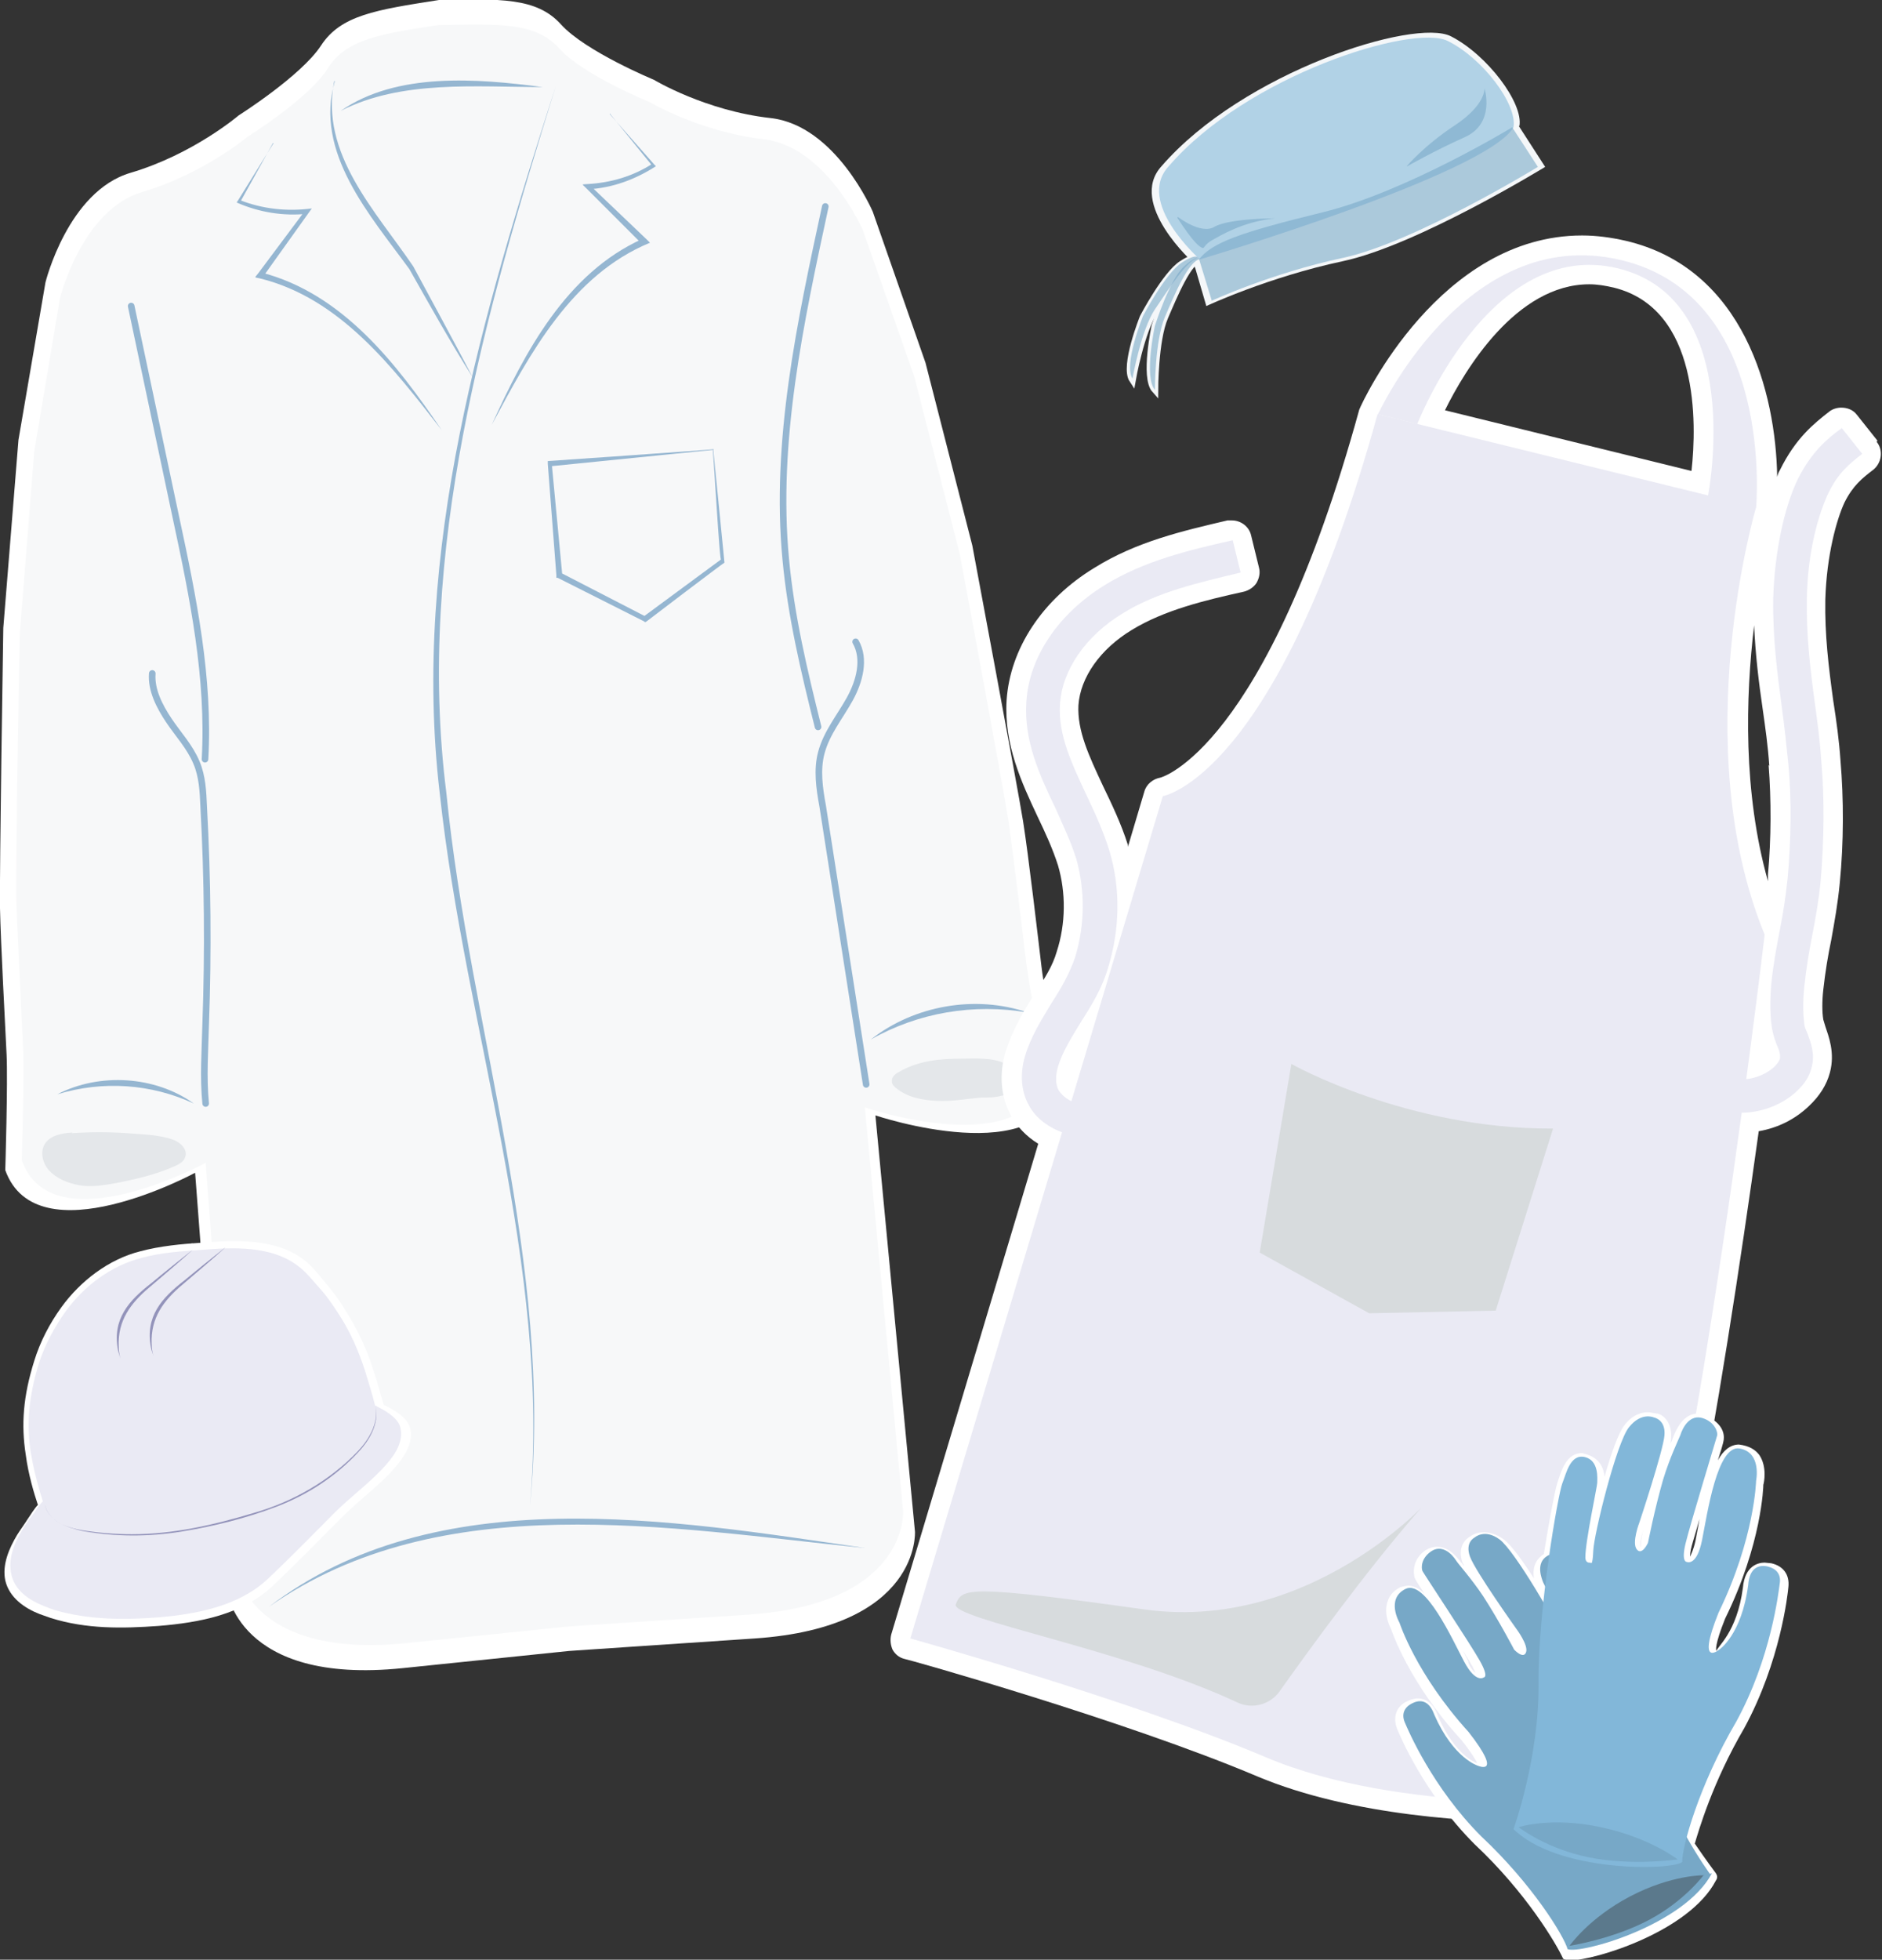 <?xml version="1.0" encoding="UTF-8"?>
<svg id="Livello_2" data-name="Livello 2" xmlns="http://www.w3.org/2000/svg" viewBox="0 0 28.55 29.71">
  <rect x="0" y="0" width="28.55" height="29.71" fill="#333333" stroke="none"/>
  <defs>
    <style>
      .cls-1 {
        fill: none;
        stroke: #95b6d1;
        stroke-linecap: round;
      }

      .cls-1, .cls-2 {
        stroke-miterlimit: 10;
        stroke-width: .1px;
      }

      .cls-3 {
        fill: #f7f8f9;
      }

      .cls-4 {
        fill: #eaeaf4;
      }

      .cls-5, .cls-2 {
        fill: #f4f7f9;
      }

      .cls-6 {
        fill: #fff;
      }

      .cls-7 {
        fill: #e4e7ea;
      }

      .cls-8 {
        fill: #9393ba;
      }

      .cls-9 {
        fill: #d7dbdd;
      }

      .cls-10 {
        fill: #95b6d1;
      }

      .cls-11 {
        fill: #5b798c;
      }

      .cls-12, .cls-13 {
        fill: #77a8c7;
      }

      .cls-14, .cls-15 {
        fill: #82b7d9;
      }

      .cls-2 {
        stroke: #f4f7f9;
      }

      .cls-15, .cls-13 {
        opacity: .58;
      }
    </style>
  </defs>
  <g id="Who_is_at_risk" data-name="Who is at risk">
    <g id="Butchers_meat-packing_employees_personnel_in_slaughterhouses" data-name="Butchers, meat-packing employees, personnel in slaughterhouses">
      <g>
        <path class="cls-2" d="m18.2,3.93s-.02-.09-.24.11-.44.9-.44.9c0,0-.17.78,0,.97,0,0,0-.75.15-1.1s.36-.85.53-.88Z"/>
        <path class="cls-2" d="m18.18,3.94s0-.1-.25.06-.59.81-.59.81c0,0-.3.74-.16.95,0,0,.13-.74.34-1.05s.5-.77.67-.78Z"/>
        <path class="cls-5" d="m23.05,1.91c.06-.35-.49-1.08-1.04-1.36-.55-.28-3.15.54-4.39,1.97-.52.57.49,1.47.49,1.47l.19.65s.94-.44,2.07-.68c1.13-.24,3.07-1.43,3.07-1.43l-.4-.62Z"/>
        <path class="cls-15" d="m18.2,3.93s-.98-.86-.47-1.41c1.19-1.38,3.7-2.16,4.23-1.9s1.06.96,1,1.31c-.41.71-4.75,2-4.75,2Z"/>
        <path class="cls-13" d="m18.38,4.56s.91-.42,1.99-.65,2.96-1.38,2.96-1.38l-.39-.6s-1.61.98-2.88,1.29-1.67.46-1.87.71l.19.62Z"/>
        <path class="cls-13" d="m21.35,2.52s.4-.23.87-.44.3-.74.3-.74c0,0,.02.25-.45.56s-.73.62-.73.62Z"/>
        <path class="cls-13" d="m17.86,3.3s.28.45.39.46c.02,0,.03-.06.14-.12s.46-.28.95-.33c0,0-.7,0-.92.13-.2.12-.55-.15-.55-.15Z"/>
        <path class="cls-13" d="m18.2,3.93s-.02-.09-.24.11-.44.9-.44.9c0,0-.17.78,0,.97,0,0,0-.75.15-1.1s.36-.85.53-.88Z"/>
        <path class="cls-13" d="m18.18,3.92s0-.1-.25.06-.59.81-.59.81c0,0-.3.74-.16.95,0,0,.13-.74.34-1.05s.5-.77.67-.78Z"/>
      </g>
      <g>
        <path class="cls-6" d="m6.62,0c.97-.02,1.52-.04,1.89.37s1.41.84,1.41.84c0,0,.78.47,1.77.58s1.55,1.42,1.55,1.42l.8,2.29.71,2.77s.69,3.68.77,4.18.23,1.79.28,2.21.31,1.72.31,1.72c-.25,1.4-2.83.53-2.83.53l.6,6.31s.09,1.45-2.43,1.62l-2.53.17-.29.02-2.52.26c-2.52.26-2.67-1.19-2.67-1.19l-.48-6.32s-2.4,1.3-2.88-.04c0,0,.04-1.33.02-1.75S.01,14.27,0,13.77s.05-4.25.05-4.25l.23-2.85.41-2.39s.34-1.38,1.29-1.66,1.64-.87,1.64-.87c0,0,.95-.6,1.25-1.06S5.7.15,6.66,0"/>
        <g>
          <path class="cls-6" d="m3.96,24.7c.43-.41.99-.65,1.56-.83,1.24-.4,2.56-.51,3.87-.48s2.6.22,3.89.4"/>
          <path class="cls-6" d="m8.44.98c-.94,3-1.88,6.06-1.87,9.2.02,4.36,1.89,8.62,1.47,12.96"/>
          <path class="cls-6" d="m4.02,1.86c-.15.32-.32.63-.53.91.33.14.71.2,1.07.15-.21.35-.45.68-.72.99.62.15,1.16.52,1.62.95s.84.95,1.21,1.46"/>
          <path class="cls-6" d="m9.29,1.41c.2.29.43.56.68.81-.31.2-.66.31-1.03.33.27.31.56.6.88.86-.58.25-1.06.71-1.44,1.21s-.66,1.08-.95,1.65"/>
          <path class="cls-6" d="m1.81,4.4l.7,3.3c.26,1.24.53,2.5.46,3.77"/>
          <path class="cls-6" d="m2.13,10.14c-.02.26.11.51.26.73s.33.41.43.66c.09.22.1.46.12.69.06,1.13.07,2.27.03,3.4-.02.41-.04.83,0,1.24"/>
          <path class="cls-6" d="m12.66,2.84c-.39,1.81-.79,3.66-.62,5.51.08.89.29,1.76.5,2.62"/>
          <path class="cls-6" d="m13.12,9.64c.16.27.06.62-.09.9s-.36.53-.44.83c-.07.27-.03.56.02.84.23,1.45.45,2.9.68,4.35"/>
          <path class="cls-6" d="m13.37,15.85c.71-.47,1.62-.63,2.45-.42"/>
          <path class="cls-6" d="m.65,16.71c.68-.28,1.49-.22,2.13.15"/>
          <path class="cls-6" d="m.89,17.31c-.17.01-.36.05-.44.19-.07.13-.02.29.08.39.12.14.3.21.48.23s.36,0,.54-.03c.32-.06.64-.14.93-.27.07-.03.15-.07.17-.15.04-.11-.07-.22-.18-.26-.23-.08-.48-.09-.72-.1-.29-.02-.57-.02-.86,0Z"/>
          <path class="cls-6" d="m15.42,16.73c.1-.03.29-.12.27-.26-.02-.1-.16-.2-.25-.24-.2-.09-.45-.07-.66-.07-.34,0-.68.03-.97.2-.06.03-.12.09-.11.15,0,.04.04.08.07.11.18.14.41.19.64.19s.45-.03.68-.05c.11,0,.22,0,.33-.03Z"/>
          <path class="cls-6" d="m4.98.89c-.14.53.01,1.09.27,1.57s.62.89.93,1.34c.37.54.67,1.13.96,1.71"/>
          <path class="cls-6" d="m5.09,1.35c.19-.17.44-.24.69-.28.81-.15,1.64-.19,2.45-.09"/>
          <polygon class="cls-6" points="10.9 6.65 11.05 8.39 9.84 9.29 8.49 8.61 8.35 6.87 10.9 6.65"/>
        </g>
      </g>
      <g>
        <path class="cls-3" d="m6.66.38c.94-.02,1.47-.04,1.83.36s1.37.81,1.37.81c0,0,.76.45,1.72.56s1.51,1.38,1.51,1.38l.78,2.22.69,2.69s.67,3.58.74,4.06.22,1.74.27,2.15.3,1.67.3,1.67c-.24,1.36-2.75.51-2.75.51l.58,6.12s.09,1.41-2.36,1.57l-2.45.16-.28.02-2.44.25c-2.44.25-2.59-1.15-2.59-1.15l-.46-6.13s-2.33,1.26-2.79-.04c0,0,.04-1.29.02-1.7s-.08-1.68-.1-2.16.05-4.12.05-4.12l.22-2.77.39-2.32s.33-1.34,1.25-1.61,1.6-.84,1.6-.84c0,0,.93-.58,1.21-1.03s.81-.53,1.75-.67"/>
        <g>
          <path class="cls-10" d="m4.08,24.36c2.54-1.94,6.1-1.32,9.05-.89-2.97-.3-6.44-.94-9.05.89h0Z"/>
          <path class="cls-10" d="m8.43,1.31c-1.07,3.45-2.12,7.05-1.66,10.7.36,3.61,1.63,7.16,1.27,10.82.32-3.67-.98-7.2-1.37-10.81-.43-3.67.65-7.26,1.76-10.71h0Z"/>
          <path class="cls-10" d="m4.14,2.17l-.5.9s-.01-.04-.01-.04c.35.14.73.18,1.1.13,0,0-.05.07-.05.07l-.7.98-.02-.08c1.24.32,2.06,1.39,2.74,2.39-.74-.95-1.54-2-2.76-2.3-.09-.02-.08,0-.02-.08,0,0,.71-.95.71-.95l.04.05c-.37.04-.74-.02-1.08-.17,0,0,.02-.03.02-.03l.54-.87h0Z"/>
          <path class="cls-10" d="m9.25,1.73l.68.77.02.02c-.31.2-.66.33-1.03.35,0,0,.03-.06.03-.06l.86.82.05.05c-1.19.49-1.82,1.68-2.4,2.76.5-1.1,1.13-2.3,2.29-2.82,0,0-.01.08-.01.08l-.85-.85c-.07-.07-.07-.05.03-.06.35-.02.69-.12.98-.31v.04s-.65-.8-.65-.8h0Z"/>
          <path class="cls-1" d="m1.99,4.64l.68,3.21c.26,1.21.51,2.43.44,3.66"/>
          <path class="cls-1" d="m2.31,10.21c-.02.25.11.5.25.71s.32.4.42.64c.09.21.1.44.11.67.06,1.1.07,2.2.03,3.3-.01.4-.04.8,0,1.2"/>
          <path class="cls-1" d="m12.52,3.13c-.38,1.76-.77,3.56-.6,5.35.08.86.28,1.7.49,2.54"/>
          <path class="cls-1" d="m12.98,9.73c.15.26.06.6-.09.87s-.35.51-.43.81c-.07.26-.03.54.02.81.22,1.41.44,2.82.66,4.22"/>
          <path class="cls-10" d="m13.21,15.76c.66-.52,1.59-.68,2.38-.41-.82-.14-1.66,0-2.38.41,0,0,.72-.4,0,0Z"/>
          <path class="cls-10" d="m.87,16.59c.64-.33,1.48-.28,2.07.14-.65-.3-1.38-.35-2.07-.14,0,0,.68-.21,0,0Z"/>
          <path class="cls-7" d="m1.1,17.17c-.16.01-.35.04-.43.19-.06.12-.02.28.07.38.12.13.29.2.47.23s.35,0,.53-.03c.31-.06.62-.13.91-.26.07-.03.14-.07.16-.14.04-.11-.07-.22-.18-.26-.22-.08-.47-.08-.7-.1-.28-.02-.56-.02-.84,0Z"/>
          <path class="cls-7" d="m15.21,16.61c.1-.03.29-.12.27-.25-.02-.1-.16-.2-.24-.24-.2-.09-.44-.07-.65-.07-.33,0-.66.03-.95.2-.06.03-.12.08-.11.15,0,.04.04.08.07.1.17.14.4.18.62.19s.44-.03.66-.05c.11,0,.22,0,.32-.03Z"/>
          <path class="cls-10" d="m5.07,1.23c-.22,1.1.63,1.97,1.2,2.81.29.54.62,1.14.9,1.68-.33-.52-.66-1.11-.96-1.64-.59-.81-1.45-1.77-1.13-2.85h0Z"/>
          <path class="cls-10" d="m5.17,1.68c.85-.59,2.07-.49,3.06-.36-1.01,0-2.14-.11-3.06.36h0Z"/>
          <path class="cls-10" d="m10.82,6.82s.17,1.69.17,1.71c-.01,0-1.17.88-1.18.89-.02.01-.02.02-.04,0,0,0-1.31-.66-1.31-.66h-.02s0-.04,0-.04l-.13-1.69v-.04s2.48-.17,2.52-.18h0Zm0,0l-2.48.25.03-.04.16,1.69-.03-.04,1.3.67s-.04,0-.04,0l1.18-.87c-.02.13-.12-1.7-.13-1.67h0Z"/>
        </g>
      </g>
      <g>
        <g>
          <path class="cls-6" d="m5.82,21.29s.05.08-.04.34c-.15.45-.71.8-.79.85-.27.18-.56.33-.87.44-.32.12-.66.19-1,.26-.28.05-.56.11-.85.12s-.56,0-.84-.02c-.74-.05-.82-.37-.82-.37,0,0-.01-.04-.04-.11-.05-.15-.14-.44-.18-.75-.07-.45-.04-.88.13-1.42.09-.29.23-.56.41-.81.29-.4.72-.73,1.2-.85.3-.08.62-.11.93-.13.51-.04,1.12-.07,1.55.26.13.1.22.22.32.34.11.13.21.26.3.41.18.28.33.59.43.91.06.18.11.36.16.54,0,0,.34.14.4.34.07.26-.13.5-.29.68-.23.24-.5.44-.74.68-.35.35-.7.71-1.06,1.05-.46.43-1.11.55-1.72.6-.55.04-1.1.05-1.64-.12-.06-.02-.11-.04-.17-.06-.23-.09-.46-.25-.52-.51-.05-.24.06-.49.18-.69.05-.08.11-.16.16-.24.05-.07.1-.16.16-.22"/>
          <path class="cls-6" d="m3.43,18.82c-.14.12-.49.43-.62.54-.29.24-.52.5-.53.9,0,.09,0,.18.03.27h0s-.03-.09-.04-.13c-.1-.49.17-.78.53-1.06.14-.11.5-.41.64-.52,0,0,0,0,0,0h0Z"/>
          <path class="cls-6" d="m2.91,18.85c-.14.12-.49.43-.62.54-.29.24-.52.5-.53.9,0,.09,0,.18.03.27h0s-.03-.09-.04-.13c-.1-.49.17-.78.53-1.06.14-.11.5-.41.64-.52,0,0,0,0,0,0h0Z"/>
          <path class="cls-6" d="m.6,22.84c.05.28.36.37.6.42.26.05.52.07.77.06.65,0,1.29-.14,1.91-.33.62-.18,1.21-.5,1.66-.98.18-.18.32-.43.28-.7.05.26-.09.52-.27.7-.36.38-.8.68-1.29.86-.49.18-.99.32-1.51.4-.51.08-1.04.09-1.56-.01-.24-.05-.55-.15-.59-.43h0Z"/>
        </g>
        <g>
          <path class="cls-4" d="m5.71,21.31s.05.07-.04.32c-.15.44-.68.77-.76.82-.26.18-.54.32-.84.43-.31.12-.64.18-.96.25-.27.05-.54.1-.82.11s-.54,0-.81-.02c-.71-.05-.79-.35-.79-.35,0,0-.01-.04-.04-.11-.05-.15-.13-.43-.18-.72-.07-.43-.04-.85.12-1.37.09-.28.23-.54.4-.78.28-.39.69-.7,1.16-.82.29-.08.6-.1.89-.12.5-.04,1.08-.07,1.49.25.12.09.21.21.31.32.11.12.2.25.29.39.18.27.31.57.41.88.05.17.11.35.15.52,0,0,.33.14.38.32.07.25-.12.48-.28.65-.22.23-.49.43-.71.65-.34.34-.67.68-1.02,1.01-.44.41-1.07.53-1.65.58-.53.04-1.06.04-1.58-.11-.06-.02-.11-.04-.16-.06-.23-.09-.45-.24-.5-.49-.05-.24.05-.47.17-.67.05-.08.1-.16.16-.23.05-.07.1-.15.16-.21"/>
          <path class="cls-8" d="m3.41,18.92c-.13.12-.47.41-.6.52-.28.23-.5.48-.51.86,0,.09,0,.17.03.26h0s-.03-.08-.04-.13c-.09-.47.16-.75.51-1.02.13-.11.48-.39.62-.5,0,0,0,0,0,0h0Z"/>
          <path class="cls-8" d="m2.91,18.96c-.13.12-.47.41-.6.52-.28.23-.5.48-.51.86,0,.09,0,.17.03.26h0s-.03-.08-.04-.13c-.09-.47.16-.75.51-1.02.13-.11.48-.39.62-.5,0,0,0,0,0,0h0Z"/>
          <path class="cls-8" d="m.68,22.8c.05.27.34.36.57.4.25.04.5.06.75.06.63,0,1.24-.14,1.84-.32.6-.17,1.16-.49,1.59-.94.17-.18.31-.42.27-.67.05.25-.09.5-.26.68-.34.37-.77.65-1.24.83-.47.18-.96.3-1.45.38-.5.08-1,.08-1.5-.01-.23-.05-.53-.15-.57-.41h0Z"/>
        </g>
      </g>
      <g>
        <path class="cls-6" d="m28.48,6.68l-.31-.39c-.06-.08-.15-.11-.24-.11-.06,0-.13.02-.18.06-.23.18-.51.4-.75.89-.02.03-.03.06-.04.1-.02-1.27-.5-3.16-2.3-3.58-.22-.05-.44-.08-.66-.08-2.15,0-3.32,2.49-3.38,2.64-1.42,5.16-3.01,5.58-3.02,5.58-.11.02-.21.1-.24.21l-.25.84v-.03c-.1-.32-.25-.63-.38-.9-.21-.45-.39-.83-.37-1.22.03-.42.33-.85.81-1.14.49-.3,1.11-.45,1.7-.58.08-.02.15-.07.19-.13.04-.07.06-.15.04-.23l-.12-.49c-.03-.14-.16-.23-.29-.23-.02,0-.05,0-.07,0-.68.16-1.38.32-2.02.72-.79.48-1.28,1.23-1.33,2.01-.04.67.23,1.25.47,1.76.12.25.23.49.31.74.12.41.12.88-.02,1.31-.06.21-.18.4-.33.63-.16.25-.33.53-.44.87-.11.35-.08.7.08.99.09.16.23.31.41.42l-2.23,7.44c-.02.08-.01.16.02.23.04.07.1.12.18.14.03,0,3.34.93,5.35,1.78,1.45.61,3.33.7,4.33.7h0c.51,0,.84-.02.84-.02.09,0,.18-.06.23-.13.81-1.21,1.64-6.23,2.21-10.33.29-.05.55-.18.76-.38.16-.15.27-.32.32-.51.08-.3-.02-.55-.07-.7,0,0-.03-.1-.03-.1-.02-.11-.02-.29,0-.46.03-.27.07-.51.12-.75.05-.28.1-.55.13-.87.06-.61.06-1.27.01-1.85-.02-.3-.06-.59-.11-.91-.07-.51-.13-1-.12-1.53.02-.67.17-1.21.29-1.47.13-.26.27-.37.44-.5.06-.05.1-.12.11-.2s-.01-.16-.06-.22Zm-2.82.46l-3.74-.92c.3-.61,1.08-1.91,2.19-1.91.12,0,.24.02.37.05,1.3.32,1.26,2.06,1.18,2.78Zm1.17,4.46c.04.52.04,1.11-.01,1.66,0,.03,0,.06,0,.1-.38-1.35-.34-2.79-.21-3.88.02.45.07.86.13,1.27.04.28.08.56.1.86Z"/>
        <g>
          <path class="cls-4" d="m16.15,17.18c-.24-.08-.44-.23-.54-.42-.12-.21-.14-.48-.06-.75.09-.3.25-.55.4-.8.15-.23.28-.46.36-.7.15-.49.15-1.01.02-1.48-.08-.26-.2-.51-.32-.78-.24-.5-.48-1.02-.44-1.61.04-.68.49-1.34,1.19-1.77.6-.37,1.28-.53,1.94-.68l.12.49c-.62.15-1.26.29-1.79.62-.56.34-.92.86-.95,1.38-.03.46.18.9.4,1.37.13.27.26.56.35.85.17.56.16,1.19-.02,1.77-.09.31-.25.57-.41.82-.14.23-.28.45-.35.68-.04.14-.04.27.01.36.05.08.14.15.27.2l-.16.47Z"/>
          <path class="cls-4" d="m26.41,16.87c-.09,0-.18-.01-.27-.03l.11-.49c.23.05.49-.02.66-.17.06-.06.08-.1.09-.12.01-.06,0-.12-.05-.23-.03-.08-.06-.17-.07-.25-.04-.25-.02-.52-.01-.66.03-.3.08-.56.13-.82.05-.25.09-.51.12-.8.05-.57.06-1.17.01-1.71-.03-.3-.06-.58-.1-.87-.07-.52-.14-1.07-.13-1.65.02-.68.16-1.36.37-1.8.21-.42.45-.62.67-.78l.31.39c-.19.15-.37.29-.52.61-.14.3-.31.87-.32,1.59-.01.55.05,1.05.12,1.57.04.29.08.59.1.9.05.57.04,1.21-.01,1.8-.03.31-.08.58-.13.84-.05.25-.09.5-.12.78-.02.2-.02.39,0,.54,0,.06.03.11.05.16.05.14.12.31.06.52-.03.13-.11.25-.23.36-.23.21-.54.32-.84.32Z"/>
          <g>
            <path class="cls-4" d="m20.9,6.28l5.74,1.41s-1.06,3.58.13,6.48c0,0-1.33,11.32-2.54,13.13,0,0-2.98.21-5.03-.66s-5.39-1.8-5.39-1.8l3.83-12.77s1.74-.28,3.26-5.8Z"/>
            <path class="cls-4" d="m20.9,6.28l.6.15s1.1-2.84,3.05-2.36,1.36,3.45,1.36,3.45l.73.18s.3-3.21-2.06-3.76-3.68,2.35-3.68,2.35Z"/>
            <path class="cls-9" d="m19.59,16.13s1.75.99,3.97.98l-.87,2.76-1.92.04-1.66-.92.48-2.86Z"/>
            <path class="cls-9" d="m18.77,25.81c.23.11.51.03.65-.18.42-.59,1.28-1.78,2.07-2.69.47-.55-1.42,1.84-4.13,1.46s-2.76-.32-2.86-.08c-.1.22,2.54.68,4.27,1.49Z"/>
          </g>
        </g>
      </g>
      <g>
        <path class="cls-6" d="m23.71,29.69c-.1-.22-.56-1-1.34-1.73-.77-.77-1.14-1.66-1.18-1.76-.06-.17-.01-.32.14-.4.06-.03.12-.05.18-.05.1,0,.23.05.31.28.24.55.54.69.59.7-.02-.04-.08-.15-.24-.35-.8-.87-1.06-1.66-1.07-1.69,0,0-.12-.21-.05-.41.03-.1.1-.17.2-.22.01,0,.09-.02.11-.02.08,0,.17.04.25.12-.13-.19-.14-.22-.15-.24-.02-.07-.04-.28.17-.42.05-.03.11-.05.17-.05.17,0,.29.14.35.22.02.02.04.05.06.07,0-.01-.01-.03-.02-.04-.09-.24.04-.37.12-.41h0s.07-.06.2-.06c.09,0,.19.03.29.1.12.08.31.35.47.6-.03-.21.06-.31.15-.37.08-.5.17-.97.2-1.06.07-.23.15-.47.38-.47.18.04.32.13.34.36.1-.35.21-.66.3-.78.13-.17.27-.2.37-.2.01,0,.11.02.12.02.07,0,.24.11.22.37,0,.03,0,.06-.02.11,0-.02.02-.04.03-.06.1-.3.24-.42.4-.42.33.08.4.27.39.38,0,.02,0,.05-.09.33.08-.15.19-.24.32-.24.16.02.25.08.31.16.12.18.07.42.06.45,0,.02-.02.89-.58,2.03-.16.4-.14.48-.13.49,0-.06.31-.27.4-.96.03-.34.24-.38.33-.38,0,0,.09.01.1.01.18.04.28.17.26.36-.01.11-.12,1.13-.67,2.14-.48.82-.69,1.55-.75,1.75.17.25.32.45.32.45.02.03.03.07,0,.11-.4.77-1.83,1.21-2.21,1.21,0,0-.09-.01-.1-.02Zm-1.44-4.49c.04.09.08.14.11.16-.01-.02-.02-.05-.04-.09-.03-.05-.08-.14-.15-.25.01.02.09.18.09.18Zm3.51-2.17c-.05.19-.1.34-.12.42-.02.07-.02.12-.02.15.01-.03.05-.1.08-.24,0,0,.05-.26.06-.33Zm-.85.16c-.04.12-.06.24-.04.27,0-.02,0-.13.04-.27Z"/>
        <g>
          <path class="cls-12" d="m25.94,28.41s-.64-.87-.93-1.9-1.04-2.52-1.13-2.65-.23-.38-.41-.27-.08.35-.06.4.4.75.46.97c.03.09-.05.09-.05.09,0,0,0,.08-.09-.16s-.75-1.38-.98-1.55-.38-.03-.38-.03c0,0-.15.07-.07.29s.7,1.09.7,1.09c0,0,.19.25.15.36s-.18-.04-.18-.04c0,0-.23-.44-.47-.81-.18-.27-.38-.49-.41-.54-.07-.11-.22-.25-.38-.14s-.15.26-.13.3.73,1.11.87,1.36.06.25.06.25c0,0-.12.1-.3-.24s-.59-1.25-.89-1.1-.09.51-.09.51c0,0,.25.78,1.05,1.66.53.68.14.51.14.51,0,0-.37-.11-.66-.77-.09-.25-.24-.23-.35-.17s-.15.16-.1.28.42.99,1.16,1.73c.78.73,1.26,1.52,1.31,1.71.19.08,1.77-.36,2.19-1.15Z"/>
          <path class="cls-11" d="m25.85,28.42s-.29.4-.84.69-1.2.39-1.2.39c0,0,.29-.42.92-.75s1.12-.32,1.12-.32Z"/>
        </g>
        <g>
          <path class="cls-14" d="m22.96,27.73s.39-1.07.38-2.21.3-2.88.36-3.03.12-.45.34-.4.19.33.19.39-.18.88-.18,1.13c0,.1.08.08.08.08,0,0,.03.07.04-.18s.35-1.63.54-1.87.38-.15.38-.15c0,0,.18.03.16.27s-.38,1.32-.38,1.32c0,0-.12.31-.04.41s.17-.1.17-.1c0,0,.1-.51.23-.96.1-.33.24-.62.26-.67.04-.13.15-.32.34-.26s.23.22.22.26-.41,1.35-.48,1.64.02.28.02.28c0,0,.15.07.23-.33s.23-1.45.57-1.39.25.49.25.49c0,0-.02.87-.57,2-.34.85.01.56.01.56,0,0,.34-.22.44-.98.02-.28.18-.31.3-.28s.2.11.18.25-.13,1.13-.66,2.1c-.57.97-.83,1.92-.82,2.13-.17.13-1.91.16-2.57-.51Z"/>
          <path class="cls-12" d="m23.05,27.71s.41.32,1.06.45,1.34.03,1.34.03c0,0-.42-.33-1.17-.49s-1.24,0-1.24,0Z"/>
        </g>
      </g>
    </g>
  </g>
</svg>